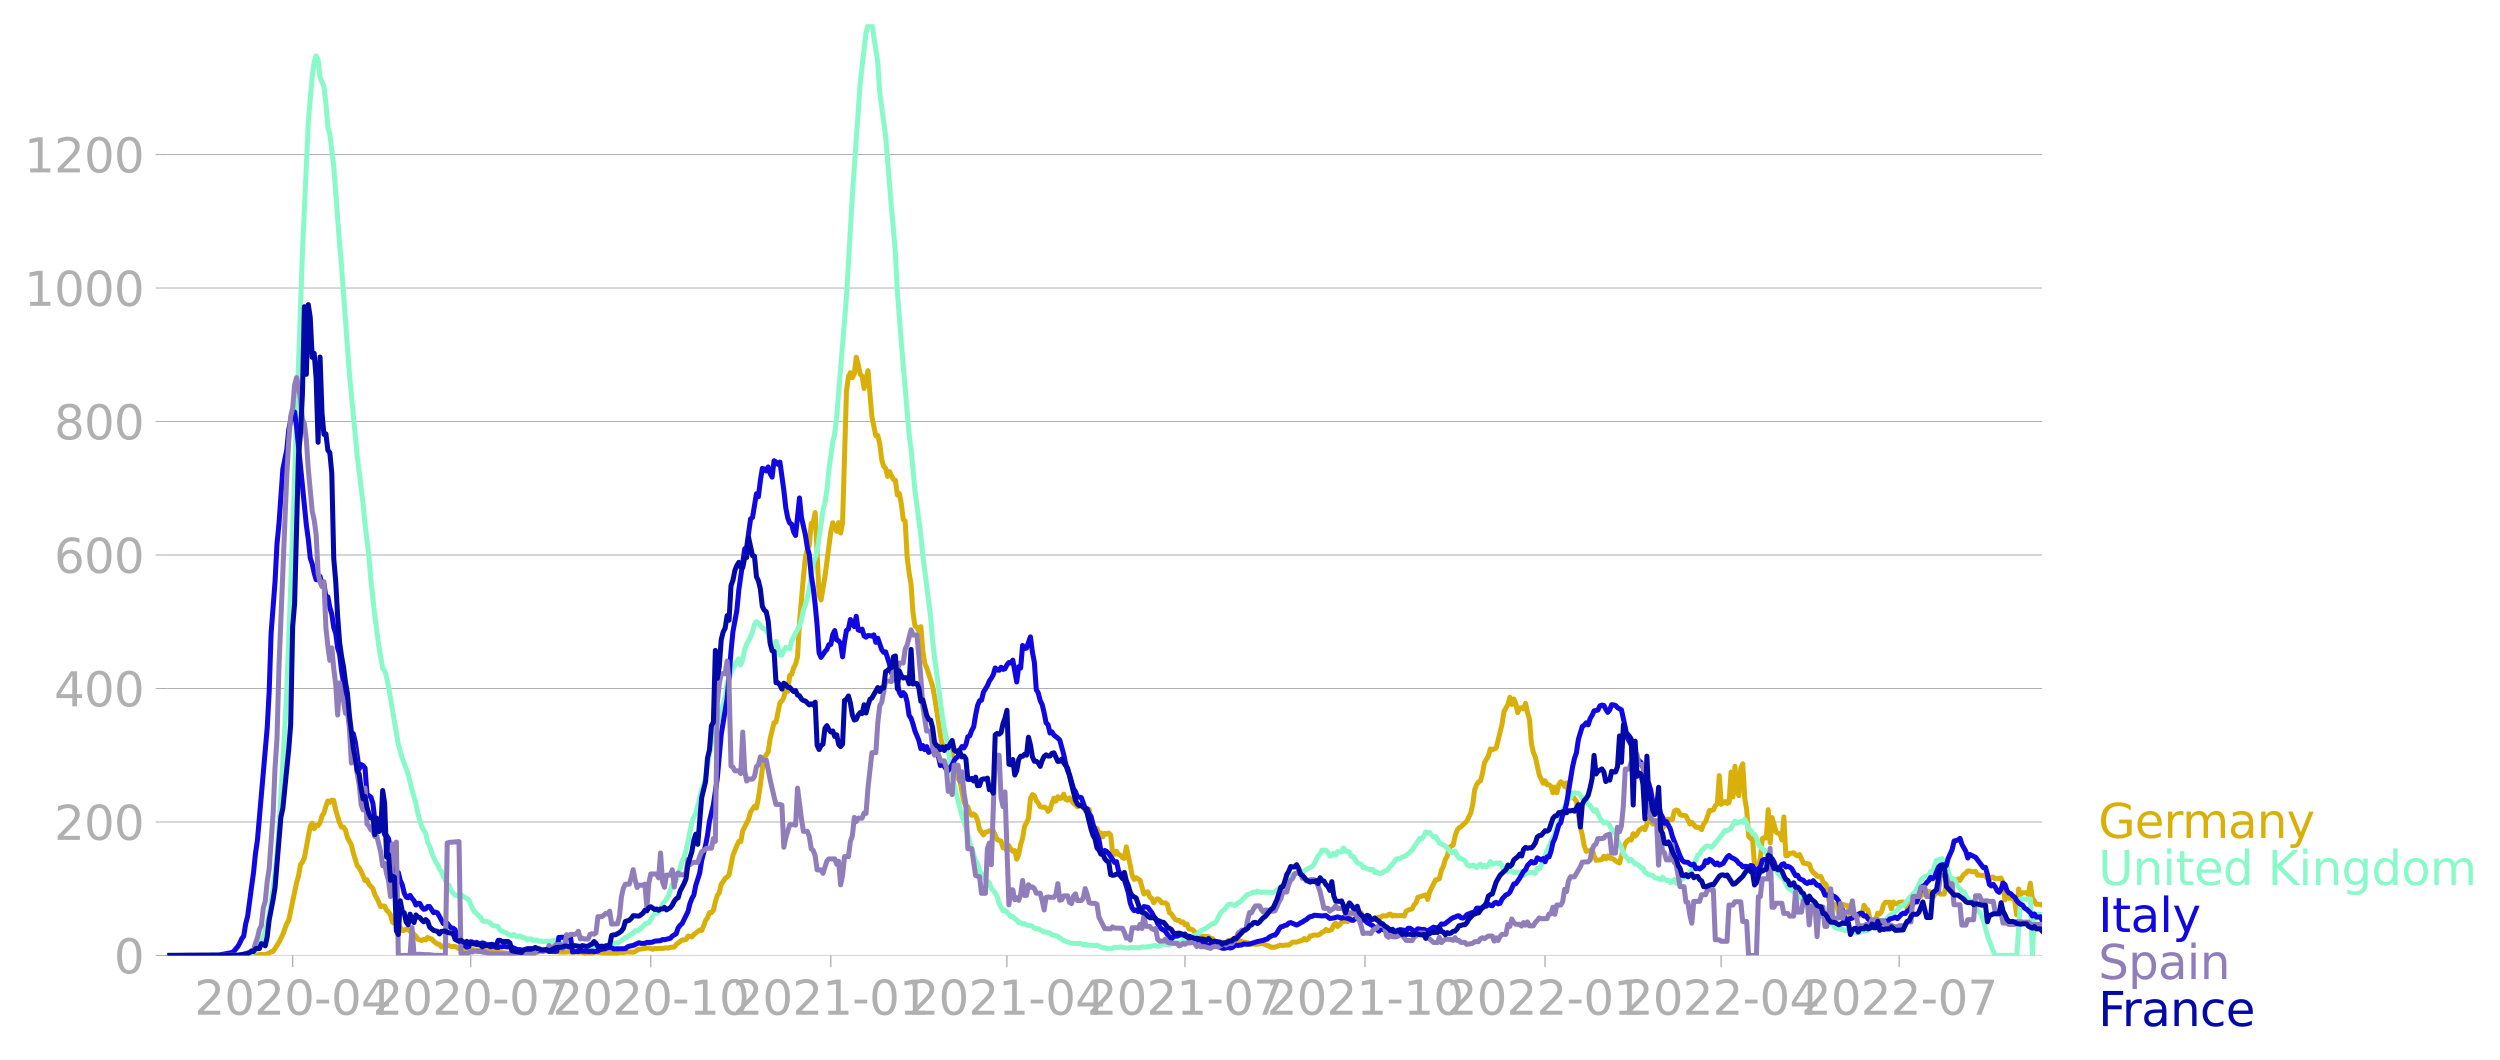 <svg xmlns:xlink="http://www.w3.org/1999/xlink" width="992.186" height="420.703" viewBox="0 0 744.14 315.527" xmlns="http://www.w3.org/2000/svg"><defs><style>*{stroke-linejoin:round;stroke-linecap:butt}</style></defs><g id="figure_1"><path d="M0 315.527h744.14V0H0v315.527z" style="fill:none" id="patch_1"/><g id="axes_1"><path d="M49.83 284.4h558V7.2h-558v277.2z" style="fill:none" id="patch_2"/><g id="matplotlib.axis_1"><g id="xtick_1"><g id="line2d_1"><defs><path id="m0f6d46872d" d="M0 0v3.5" style="stroke:#b0b0b0;stroke-width:.4"/></defs><use xlink:href="#m0f6d46872d" x="87.108" y="284.4" style="fill:#b0b0b0;stroke:#b0b0b0;stroke-width:.4"/></g><g style="fill:#b0b0b0" transform="matrix(.14 0 0 -.14 57.86 302.038)" id="text_1"><defs><path id="DejaVuSans-32" d="M1228 531h2203V0H469v531q359 372 979 998 621 627 780 809 303 340 423 576 121 236 121 464 0 372-261 606-261 235-680 235-297 0-627-103-329-103-704-313v638q381 153 712 231 332 78 607 78 725 0 1156-363 431-362 431-968 0-288-108-546-107-257-392-607-78-91-497-524-418-433-1181-1211z" transform="scale(.016)"/><path id="DejaVuSans-30" d="M2034 4250q-487 0-733-480-245-479-245-1442 0-959 245-1439 246-480 733-480 491 0 736 480 246 480 246 1439 0 963-246 1442-245 480-736 480zm0 500q785 0 1199-621 414-620 414-1801 0-1178-414-1799Q2819-91 2034-91q-784 0-1198 620-414 621-414 1799 0 1181 414 1801 414 621 1198 621z" transform="scale(.016)"/><path id="DejaVuSans-2d" d="M313 2009h1684v-512H313v512z" transform="scale(.016)"/><path id="DejaVuSans-34" d="M2419 4116 825 1625h1594v2491zm-166 550h794V1625h666v-525h-666V0h-628v1100H313v609l1940 2957z" transform="scale(.016)"/></defs><use xlink:href="#DejaVuSans-32"/><use xlink:href="#DejaVuSans-30" x="63.623"/><use xlink:href="#DejaVuSans-32" x="127.246"/><use xlink:href="#DejaVuSans-30" x="190.869"/><use xlink:href="#DejaVuSans-2d" x="254.492"/><use xlink:href="#DejaVuSans-30" x="290.576"/><use xlink:href="#DejaVuSans-34" x="354.199"/></g></g><g id="xtick_2"><use xlink:href="#m0f6d46872d" x="140.112" y="284.4" style="fill:#b0b0b0;stroke:#b0b0b0;stroke-width:.4" id="line2d_2"/><g style="fill:#b0b0b0" transform="matrix(.14 0 0 -.14 110.864 302.038)" id="text_2"><defs><path id="DejaVuSans-37" d="M525 4666h3000v-269L1831 0h-659l1594 4134H525v532z" transform="scale(.016)"/></defs><use xlink:href="#DejaVuSans-32"/><use xlink:href="#DejaVuSans-30" x="63.623"/><use xlink:href="#DejaVuSans-32" x="127.246"/><use xlink:href="#DejaVuSans-30" x="190.869"/><use xlink:href="#DejaVuSans-2d" x="254.492"/><use xlink:href="#DejaVuSans-30" x="290.576"/><use xlink:href="#DejaVuSans-37" x="354.199"/></g></g><g id="xtick_3"><use xlink:href="#m0f6d46872d" x="193.698" y="284.4" style="fill:#b0b0b0;stroke:#b0b0b0;stroke-width:.4" id="line2d_3"/><g style="fill:#b0b0b0" transform="matrix(.14 0 0 -.14 164.45 302.038)" id="text_3"><defs><path id="DejaVuSans-31" d="M794 531h1031v3560L703 3866v575l1116 225h631V531h1031V0H794v531z" transform="scale(.016)"/></defs><use xlink:href="#DejaVuSans-32"/><use xlink:href="#DejaVuSans-30" x="63.623"/><use xlink:href="#DejaVuSans-32" x="127.246"/><use xlink:href="#DejaVuSans-30" x="190.869"/><use xlink:href="#DejaVuSans-2d" x="254.492"/><use xlink:href="#DejaVuSans-31" x="290.576"/><use xlink:href="#DejaVuSans-30" x="354.199"/></g></g><g id="xtick_4"><use xlink:href="#m0f6d46872d" x="247.285" y="284.4" style="fill:#b0b0b0;stroke:#b0b0b0;stroke-width:.4" id="line2d_4"/><g style="fill:#b0b0b0" transform="matrix(.14 0 0 -.14 218.037 302.038)" id="text_4"><use xlink:href="#DejaVuSans-32"/><use xlink:href="#DejaVuSans-30" x="63.623"/><use xlink:href="#DejaVuSans-32" x="127.246"/><use xlink:href="#DejaVuSans-31" x="190.869"/><use xlink:href="#DejaVuSans-2d" x="254.492"/><use xlink:href="#DejaVuSans-30" x="290.576"/><use xlink:href="#DejaVuSans-31" x="354.199"/></g></g><g id="xtick_5"><use xlink:href="#m0f6d46872d" x="299.707" y="284.4" style="fill:#b0b0b0;stroke:#b0b0b0;stroke-width:.4" id="line2d_5"/><g style="fill:#b0b0b0" transform="matrix(.14 0 0 -.14 270.459 302.038)" id="text_5"><use xlink:href="#DejaVuSans-32"/><use xlink:href="#DejaVuSans-30" x="63.623"/><use xlink:href="#DejaVuSans-32" x="127.246"/><use xlink:href="#DejaVuSans-31" x="190.869"/><use xlink:href="#DejaVuSans-2d" x="254.492"/><use xlink:href="#DejaVuSans-30" x="290.576"/><use xlink:href="#DejaVuSans-34" x="354.199"/></g></g><g id="xtick_6"><use xlink:href="#m0f6d46872d" x="352.711" y="284.4" style="fill:#b0b0b0;stroke:#b0b0b0;stroke-width:.4" id="line2d_6"/><g style="fill:#b0b0b0" transform="matrix(.14 0 0 -.14 323.463 302.038)" id="text_6"><use xlink:href="#DejaVuSans-32"/><use xlink:href="#DejaVuSans-30" x="63.623"/><use xlink:href="#DejaVuSans-32" x="127.246"/><use xlink:href="#DejaVuSans-31" x="190.869"/><use xlink:href="#DejaVuSans-2d" x="254.492"/><use xlink:href="#DejaVuSans-30" x="290.576"/><use xlink:href="#DejaVuSans-37" x="354.199"/></g></g><g id="xtick_7"><use xlink:href="#m0f6d46872d" x="406.298" y="284.4" style="fill:#b0b0b0;stroke:#b0b0b0;stroke-width:.4" id="line2d_7"/><g style="fill:#b0b0b0" transform="matrix(.14 0 0 -.14 377.05 302.038)" id="text_7"><use xlink:href="#DejaVuSans-32"/><use xlink:href="#DejaVuSans-30" x="63.623"/><use xlink:href="#DejaVuSans-32" x="127.246"/><use xlink:href="#DejaVuSans-31" x="190.869"/><use xlink:href="#DejaVuSans-2d" x="254.492"/><use xlink:href="#DejaVuSans-31" x="290.576"/><use xlink:href="#DejaVuSans-30" x="354.199"/></g></g><g id="xtick_8"><use xlink:href="#m0f6d46872d" x="459.884" y="284.4" style="fill:#b0b0b0;stroke:#b0b0b0;stroke-width:.4" id="line2d_8"/><g style="fill:#b0b0b0" transform="matrix(.14 0 0 -.14 430.636 302.038)" id="text_8"><use xlink:href="#DejaVuSans-32"/><use xlink:href="#DejaVuSans-30" x="63.623"/><use xlink:href="#DejaVuSans-32" x="127.246"/><use xlink:href="#DejaVuSans-32" x="190.869"/><use xlink:href="#DejaVuSans-2d" x="254.492"/><use xlink:href="#DejaVuSans-30" x="290.576"/><use xlink:href="#DejaVuSans-31" x="354.199"/></g></g><g id="xtick_9"><use xlink:href="#m0f6d46872d" x="512.306" y="284.4" style="fill:#b0b0b0;stroke:#b0b0b0;stroke-width:.4" id="line2d_9"/><g style="fill:#b0b0b0" transform="matrix(.14 0 0 -.14 483.058 302.038)" id="text_9"><use xlink:href="#DejaVuSans-32"/><use xlink:href="#DejaVuSans-30" x="63.623"/><use xlink:href="#DejaVuSans-32" x="127.246"/><use xlink:href="#DejaVuSans-32" x="190.869"/><use xlink:href="#DejaVuSans-2d" x="254.492"/><use xlink:href="#DejaVuSans-30" x="290.576"/><use xlink:href="#DejaVuSans-34" x="354.199"/></g></g><g id="xtick_10"><use xlink:href="#m0f6d46872d" x="565.31" y="284.4" style="fill:#b0b0b0;stroke:#b0b0b0;stroke-width:.4" id="line2d_10"/><g style="fill:#b0b0b0" transform="matrix(.14 0 0 -.14 536.062 302.038)" id="text_10"><use xlink:href="#DejaVuSans-32"/><use xlink:href="#DejaVuSans-30" x="63.623"/><use xlink:href="#DejaVuSans-32" x="127.246"/><use xlink:href="#DejaVuSans-32" x="190.869"/><use xlink:href="#DejaVuSans-2d" x="254.492"/><use xlink:href="#DejaVuSans-30" x="290.576"/><use xlink:href="#DejaVuSans-37" x="354.199"/></g></g></g><g id="matplotlib.axis_2"><g id="ytick_1"><path d="M49.83 284.4h558" clip-path="url(#pea33738db8)" style="fill:none;stroke:#b0b0b0;stroke-width:.3;stroke-linecap:square" id="line2d_11"/><g id="line2d_12"><defs><path id="m221b1b613c" d="M0 0h-3.5" style="stroke:#b0b0b0;stroke-width:.3"/></defs><use xlink:href="#m221b1b613c" x="49.83" y="284.4" style="fill:#b0b0b0;stroke:#b0b0b0;stroke-width:.3"/></g><use xlink:href="#DejaVuSans-30" style="fill:#b0b0b0" transform="matrix(.14 0 0 -.14 33.922 289.719)" id="text_11"/></g><g id="ytick_2"><path d="M49.83 244.666h558" clip-path="url(#pea33738db8)" style="fill:none;stroke:#b0b0b0;stroke-width:.3;stroke-linecap:square" id="line2d_13"/><use xlink:href="#m221b1b613c" x="49.83" y="244.666" style="fill:#b0b0b0;stroke:#b0b0b0;stroke-width:.3" id="line2d_14"/><g style="fill:#b0b0b0" transform="matrix(.14 0 0 -.14 16.108 249.985)" id="text_12"><use xlink:href="#DejaVuSans-32"/><use xlink:href="#DejaVuSans-30" x="63.623"/><use xlink:href="#DejaVuSans-30" x="127.246"/></g></g><g id="ytick_3"><path d="M49.83 204.932h558" clip-path="url(#pea33738db8)" style="fill:none;stroke:#b0b0b0;stroke-width:.3;stroke-linecap:square" id="line2d_15"/><use xlink:href="#m221b1b613c" x="49.83" y="204.932" style="fill:#b0b0b0;stroke:#b0b0b0;stroke-width:.3" id="line2d_16"/><g style="fill:#b0b0b0" transform="matrix(.14 0 0 -.14 16.108 210.251)" id="text_13"><use xlink:href="#DejaVuSans-34"/><use xlink:href="#DejaVuSans-30" x="63.623"/><use xlink:href="#DejaVuSans-30" x="127.246"/></g></g><g id="ytick_4"><path d="M49.83 165.199h558" clip-path="url(#pea33738db8)" style="fill:none;stroke:#b0b0b0;stroke-width:.3;stroke-linecap:square" id="line2d_17"/><use xlink:href="#m221b1b613c" x="49.83" y="165.199" style="fill:#b0b0b0;stroke:#b0b0b0;stroke-width:.3" id="line2d_18"/><g style="fill:#b0b0b0" transform="matrix(.14 0 0 -.14 16.108 170.518)" id="text_14"><defs><path id="DejaVuSans-36" d="M2113 2584q-425 0-674-291-248-290-248-796 0-503 248-796 249-292 674-292t673 292q248 293 248 796 0 506-248 796-248 291-673 291zm1253 1979v-575q-238 112-480 171-242 60-480 60-625 0-955-422-329-422-376-1275 184 272 462 417 279 145 613 145 703 0 1111-427 408-426 408-1160 0-719-425-1154Q2819-91 2113-91q-810 0-1238 620-428 621-428 1799 0 1106 525 1764t1409 658q238 0 480-47t505-140z" transform="scale(.016)"/></defs><use xlink:href="#DejaVuSans-36"/><use xlink:href="#DejaVuSans-30" x="63.623"/><use xlink:href="#DejaVuSans-30" x="127.246"/></g></g><g id="ytick_5"><path d="M49.83 125.465h558" clip-path="url(#pea33738db8)" style="fill:none;stroke:#b0b0b0;stroke-width:.3;stroke-linecap:square" id="line2d_19"/><use xlink:href="#m221b1b613c" x="49.83" y="125.465" style="fill:#b0b0b0;stroke:#b0b0b0;stroke-width:.3" id="line2d_20"/><g style="fill:#b0b0b0" transform="matrix(.14 0 0 -.14 16.108 130.784)" id="text_15"><defs><path id="DejaVuSans-38" d="M2034 2216q-450 0-708-241-257-241-257-662 0-422 257-663 258-241 708-241t709 242q260 243 260 662 0 421-258 662-257 241-711 241zm-631 268q-406 100-633 378-226 279-226 679 0 559 398 884 399 325 1092 325 697 0 1094-325t397-884q0-400-227-679-226-278-629-378 456-106 710-416 255-309 255-755 0-679-414-1042Q2806-91 2034-91q-771 0-1186 362-414 363-414 1042 0 446 256 755 257 310 713 416zm-231 997q0-362 226-565 227-203 636-203 407 0 636 203 230 203 230 565 0 363-230 566-229 203-636 203-409 0-636-203-226-203-226-566z" transform="scale(.016)"/></defs><use xlink:href="#DejaVuSans-38"/><use xlink:href="#DejaVuSans-30" x="63.623"/><use xlink:href="#DejaVuSans-30" x="127.246"/></g></g><g id="ytick_6"><path d="M49.83 85.731h558" clip-path="url(#pea33738db8)" style="fill:none;stroke:#b0b0b0;stroke-width:.3;stroke-linecap:square" id="line2d_21"/><use xlink:href="#m221b1b613c" x="49.83" y="85.731" style="fill:#b0b0b0;stroke:#b0b0b0;stroke-width:.3" id="line2d_22"/><g style="fill:#b0b0b0" transform="matrix(.14 0 0 -.14 7.2 91.05)" id="text_16"><use xlink:href="#DejaVuSans-31"/><use xlink:href="#DejaVuSans-30" x="63.623"/><use xlink:href="#DejaVuSans-30" x="127.246"/><use xlink:href="#DejaVuSans-30" x="190.869"/></g></g><g id="ytick_7"><path d="M49.83 45.997h558" clip-path="url(#pea33738db8)" style="fill:none;stroke:#b0b0b0;stroke-width:.3;stroke-linecap:square" id="line2d_23"/><use xlink:href="#m221b1b613c" x="49.83" y="45.997" style="fill:#b0b0b0;stroke:#b0b0b0;stroke-width:.3" id="line2d_24"/><g style="fill:#b0b0b0" transform="matrix(.14 0 0 -.14 7.2 51.316)" id="text_17"><use xlink:href="#DejaVuSans-31"/><use xlink:href="#DejaVuSans-32" x="63.623"/><use xlink:href="#DejaVuSans-30" x="127.246"/><use xlink:href="#DejaVuSans-30" x="190.869"/></g></g></g><path d="m49.83 284.4 25.046-.085 2.912-.199 1.165.029.583-.17 1.165-.682.582-.113 1.747-2.668 1.165-2.413 1.165-3.178.583-.994 2.33-11.21.582-1.959.583-3.405.582-.738.582-1.277 1.748-9.423.582-.851.583 1.56.582-.964.583.085.582-.88.583-1.958.582-.937.583-2.015.582-1.561.582.454.583-.681.582.113.583 2.839 1.165 3.831.582 1.249h.583l.582.88.583 2.242 1.165 2.157.582 2.412 1.165 3.775.582.681.583 1.05 1.165 2.725.582-.256.583 1.363 1.165 1.248.582 1.817.583.965 1.165 2.61.582-.198.582.028.583 1.25.582.51.583.908.582 2.1.583.426.582.057.583.312.582.767.583 1.021.582-.142.583-.34.582.085.582.568.583-.029.582.965.583.511.582.908 1.165.37.583-.313.582.142.583-.738.582.312.583.114.582.68 1.165.88.582.057.583.795.582-.34h.583l.582-.228 1.165.398h1.165l1.165.68.583-.141.582.142 1.165-.142.582-.057 1.748.653h1.747l.583.114 3.494.085.583.113 1.165.398 2.912.227 1.747-.2.583-.17 4.077.143.583.198 1.747-.482 1.165-.057 1.165-.369 1.747.454.583.085.582-.17.583.17 1.747.029.583-.029.582-.17.582.199 2.913-.057 1.747.426.583-.114 1.165.028.582-.227.582-.085 4.66.454 1.165-.113.583-.029.582-.227 1.165.086.582-.17h1.748l.582.056.583-.199.582-.454.583-.227 2.912-.397 1.165.397.582-.284.583.086 1.165-.086.582.029 1.165-.199.583.114.582-.256 1.165-.057.583-.766 1.747-1.362.582.028.583-.17.582-.965 1.165.199.583-.71 1.747-1.334.583.142.582-1.305.582-1.675.583-.795.582-1.532h.583l.582-.71.583-2.526.582-1.873.583-.823.582-2.526.583-.766.582-.965.583-.397.582-.653 1.165-5.875 1.165-2.838.582-1.249.583.028.582-3.207 1.165-2.27.583-1.192.582-2.157 1.165-1.675.583.511.582-2.98.582-3.916.583-4.712.582-3.547.583-.568.582-.993.583-3.945 1.165-4.74.582-.17 1.165-5.705.583-.624.582-.994.582-2.923.583 1.107.582-4.711.583-.37.582-1.873.583-1.163.582-2.186.583-10.274 1.165-13.424.582-5.846.583-2.498.582-1.079.582-6.556.583-.283.582-2.952 1.165 24.493.583 1.504 1.165-6.896 1.747-13.34.583-2.724 1.165 2.554.582-2.611.582 3.122.583-3.009 1.165-39.222.582-4.343.583-1.163.582 1.504.583-1.164.582-4.938.583 2.128.582 2.924.583.567.582 3.662 1.165-5.28 1.165 13.766 1.165 5.59.582-.085.583 2.441.582 4.712.583 2.043.582.568.583 2.412.582-1.419 1.165 2.384.582.199.583 4.399.582-.454.583 2.98.582 4.768.583.482.582 10.785.583 4.598.582 3.406.583 8.486.582 3.916.583.37.582 1.191.582-1.334.583 7.18.582 3.747.583 1.362 1.747 5.336.583 3.207 1.747 11.381.583 3.434.582-.34.582.056.583 1.618.582.114.583.738.582 3.69 1.165 3.689.583.738 1.165 6.272.582 1.078.583.341.582 1.731.582.738.583-.369.582.483.583 1.447.582 2.668 1.165 1.646.583-.823.582-.085.583-.34h1.165l1.165 2.639 1.164.454.583 1.987.582-.029.583.766.582-1.39.583 1.05.582.624.583-.198.582 2.554.583-1.39.582-2.98.583-1.817.582-3.576.582-1.022.583-1.39.582-5.79.583-1.25.582.37.583 1.39.582.767.583 1.05.582.198.583-.085.582.313.583.964.582-.51.582-1.902.583-1.504.582.908.583-1.334.582.54.583-.143.582-1.163.583 1.532.582.284.583-.68 1.165 1.588.582.398.583.624.582-.17.582-.483 1.165 1.76.583.483.582-.795.583 2.668 1.165 3.32.582-.283.583 1.76.582-.455.583 1.164.582-1.022.582.199.583-.313.582.596.583 5.336.582.397.583-.908.582.965.583.199.582.738.583.198.582-3.405 1.165 5.506.582 3.008.583 1.164.582-.511 1.165.766 1.165 4.087.583-.454.582-.199.583 1.59.582.34.583 1.334.582-.851.583-.312.582.312.582.851 1.165.057.583.454.582 2.44.583.341 1.165 1.703.582.227.583.057.582.568.583-.142.582.851.582-.198.583 1.475.582.029.583.198.582.738.583.227.582.909.583.567.582-.539 1.748.142.582.568.582-.029.583.88.582.369 1.165.113.583-.227.582.256.583-.284.582-.454.583-.17 1.165-.086 1.165-.17.582.596 2.33.454.582.54 1.165-.256.583.17 1.747-.198h.583l1.164.567.583.142.582.37 1.165-.03 1.165-.482.583-.142.582.17.583-.17h1.165l1.164-.88h1.165l1.165-.397.583-.17.582-.51.583.453.582-.34.583-.88.582-.057.583-.255 1.165.085.582-.34.582-.483.583-.284.582-.596.583.369.582-.114.583-.255.582-1.362.583-.511.582.993.583-.51.582-.852.583-.029.582-.369.582.341 1.165-2.611.583.028.582.284.583.085.582-.567.583.113.582 1.362 1.165-.34.583.54.582.084.582.312.583-.255.582-.028.583-.37.582.03.583-.427 1.165.057.582-.454.583-.113.582.596.583-.284.582.198 1.165-.085h.582l.583.142.582-1.447.583-.312 1.165-.37.582-1.135.583-.624.582-1.675 1.748-.539.582-.17.582 1.334.583-2.27 1.747-3.52.583-.114.582-.283.583-2.498.582-1.192.583-1.987.582-1.05.583-2.44.582-.511.582-.284.583-2.725.582-1.646.583-.823.582-.284 1.748-1.674 1.165-2.413.582-2.469.583-4.427.582-1.561.583-.823.582-.313.582-2.242.583-3.15 1.165-1.987.582-2.128.583.284 1.165-.54 1.747-7.152.583-3.746 1.164-2.072.583-2.1.582 2.1.583-1.618.582 1.334.583 2.725.582-1.362.583-.086.582.313.583-1.618.582 2.753.583 1.901.582 7.294.582 2.611.583 1.42 1.165 5.278 1.165 2.526.582-.766.583 1.192.582.029.583.454.582 1.93.583-1.703.582 1.674.583-2.384.582-.88.582.454.583.965.582-1.078.583 3.604.582-.624 1.165 1.788.583.624 1.165 7.777.582 2.327.583 3.292.582 1.59.582-.199.583.057.582-.596.583 2.072.582 1.305 1.165-.085.583-.142.582-.937.583.738.582-.851.583.681h.582l.583.284.582.51 1.165.654 1.165-4.258.582-1.589.583-.738.582-.482.583.198.582-1.873.583.71.582-.653.583-1.079 1.164-.766.583.568 1.165-3.264.582.51.583 1.08.582-1.136.583.454.582-.057.583 2.015.582-.056.583-.682.582-1.844.582-.142.583.17h.582l.583-2.526.582-.369.583.227.582 1.192.583.17.582.029.583.142 1.165 2.44.582-.539 1.165 1.448.582.028.583.17.582.54.583-1.703.582-.625 1.165-3.377h.583l.582-.199.583-1.22.582-.54.583-8.4.582 8.543 1.165-.852.582.568.583-.256.582-9.082.583 7.436.582-9.138.583 7.265.582 1.476.583-8.202.582-1.277.583 10.16.582 3.463.582 7.946.583.653.582.057.583 8.003.582.37.583-.398.582-2.185.583-5.818.582-.313.583.142.582-8.429.583 9.877.582-7.521 1.165 4.257.582.397.583.17.582 1.817.583-6.84.582 11.523h.583l.582-.71h.583l.582-.142.583.625.582.284.583-.398 1.164 2.555 1.748.312.582 1.617.583.909.582.369.583.68.582.171.583-.028.582 1.589.583.454.582.823.582 4.229.583 1.334.582-.199.583-.028.582.653.583 1.901.582.142.583-2.526H549l.583.227.582.057.583 3.803.582-1.533.583 1.164.582-.426.582-.113 1.165-.029.583-2.98.582.937.583.483.582 2.469.583.539 1.165.028.582-2.128.583.227.582-.71.582-2.015.583-.738h1.165l.582 1.959.583-2.016.582.426.583.17.582-.539 1.165-.085.583.312.582 1.505.582-.71.583-1.334 1.747-.17.583-1.788.582.51.583-1.05.582.455.583-.852h.582l.583.227.582 1.788 1.165-1.816.582.057.583.51h1.165l.582-2.412.583-1.277.582.568.583-1.136 1.165-.028.582-.199.583.454 1.164-1.816.583-.34.582-.682h.583l.582.199.583.028.582-.085.583 1.107.582-.057.583.114h1.165l.582.851.582.596.583-.88.582-.056.583.454h1.165l.582-.17.583 1.277.582 5.222.583-1.05.582.567h1.165l.583.767.582 4.172.582-7.692.583 1.646.582-.539h1.165l.583.568.582-3.406.583 4.37.582.824.583 1.078h1.165l.582.256h0" clip-path="url(#pea33738db8)" style="fill:none;stroke:#d8b009;stroke-width:1.5;stroke-linecap:square" id="line2d_25"/><path d="m49.83 284.4 20.969-.057 3.494-.369.583-.17 1.165-.71.582-.596.583-.823 1.165-2.894 1.165-3.775.582-2.895.583-3.491 1.164-8.713.583-5.818.582-7.464 1.748-29.858.582-11.466 1.165-30.453 3.495-99.561 1.747-38.94 1.165-13.537.583-4.4.582-1.759.583 1.135.582 5.222 1.165 2.81.583 4.91.582 7.209.582 1.987 1.165 9.564 1.748 23.273.582 6.527L104 111.36l2.33 24.437 1.747 14.19.583 6.159 1.165 9.593.582 7.067 1.165 10.586 1.165 8.855 1.165 6.726.582.625.583 1.986.582 2.867 2.913 17.142 1.165 4.059 1.747 4.74 1.165 4.71 1.165 4.144.582 2.952 1.165 3.917 1.165 1.986.583 2.725.582 1.05.583 1.788 1.164 2.81.583.766.582 1.533.583.482.582 1.731.583.88.582 1.334.583.398.582 1.56 1.165 1.334.583.114.582-.51.583.255 2.33 1.504 1.164 2.668.583.88 1.165 1.135.582.425.583 1.107.582.199h.583l.582.113.582.398.583.567.582.256.583.028.582.17.583 1.136 1.165.482.582.227 1.165.71.583.198.582-.425.582.425.583.228.582-.228.583.37 1.165.312.582.539.583-.34.582.084.583.426 1.165-.17.582.426.583-.114.582.199 1.747-.17.583.198.582-.312.583-.057.582.17.583-.028 1.747.369 1.165.482 1.165.54.582-.057.583.312 1.165-.284.582.114.583-.057 1.165.284.582-.256.583.313 1.164.113 1.748-.312 1.165-.284.582.029 2.33-.767.583.085.582-.283 1.747-1.391.583-.057.582-.567 1.165-.625.583-.766.582.113.583-.283.582-.625.583-.454.582-.71.583-.283.582-.085 1.165-2.015.582-.653.583-.199.582-.369.583-.993.582-1.39 1.165-1.363.583-1.05 1.165-3.32.582-.994.583-.37 1.164-3.433.583-2.242.582-1.107.583-2.072.582-2.583 1.165-5.648.583-1.788.582-.936 1.748-7.152.582-1.391.582-2.214 1.165-7.038.583-2.952.582-1.59.583-2.61 1.165-3.605 1.165-4.03.582-2.1.583-4.428.582-.936.582-1.987.583-1.192.582-.937.583-1.192.582-.68.583 1.759.582-1.618.583-2.952.582-1.589 1.165-2.1.583-1.59.582-2.185.583-.823.582.426 1.165 1.419 1.165.681.582 1.249 1.165 4.427 1.165-2.327 1.165 4.087.583-.028.582-1.334.582-.965 1.165.454.583-2.3 1.165-2.412 1.165-2.015.582-2.015.583-2.696.582-1.731.583-2.1.582-2.697.582-3.462.583-4.172.582-1.42.583-1.986 1.747-12.204.583-2.384.582-3.661.583-5.903 1.165-8.373.582-2.554.583-4.91 2.912-35.789 1.747-30.056 2.33-33.518 1.165-10.132.582-4.91.583-2.129.582-.283.583-.114 1.747 11.41.583 8.94 1.747 12.941 1.747 21.627.583 6.045.582 7.322.583 11.268 1.165 15.07 2.33 27.587.582 4.229 1.165 12.43 1.747 13.311.583 5.847 2.33 18.476.582 6.755.583 5.279 1.165 8.713 1.165 8.798.582 3.746.582 2.384 1.748 11.552 1.165 5.08 1.747 6.868 1.165 3.292 1.165 4.57 1.747 5.392.583.994.582 2.071 1.165 1.959.583.284.582.823.583.567.582 1.618.583.596.582.766.583.994.582 2.157 1.165 2.157.582-.114.583.454 1.165 1.42.582-.058.583.682.582.312.583.823.582.028.583.34.582-.056 1.165.568.582-.057.583.284.582.51.583.17h.582l1.165.682.583.34.582-.028.583.256.582.056.582.54 1.165.198.583.284 1.747 1.22 2.33.824.583-.029 1.165.085.582-.113 1.165.454.582-.114.583.2 2.33.17.582-.114 1.748.823.582-.085.582.312 1.748-.142.582-.284.583-.028.582.113.583-.227 1.165.312 1.165.086.582-.227h.582l.583.141.582-.113.583.17 1.165-.312 1.165.028.582-.141.583.028 1.165-.34.582.028.583.198 1.164-.369.583-.283 1.165.113.582.199.583-.568.582-.113.583.085.582-.057 1.165-.34.583-.483.582.028 3.495-1.73.582-.427.583-.596.582-.397.583-.199 2.33-1.589.582-.057.582-.596 1.165-2.412.583-.681.582-.37 1.165-1.56.583-.142.582.113.583.256.582-.085.583-.653.582-.256 2.33-2.27.582-.114 1.165-.596.583.142.582-.454 1.165.454.583-.113 2.912.057.582-.17 1.165-.994.583-.255.582-.852.583-.369 1.165-1.958.582-.454.582.056 1.165-.624.583-.482.582-.284.583.34.582-.283.583-.455 1.747-.936.583-.71.582-1.334.583-1.05.582-.539.582-1.22 1.165.056.583.653.582 1.079.583-.199.582-.624.583.482.582-1.05.583.199.582-.029.583-1.192.582.965 1.165.17.582 1.334.583.057 1.165 1.845 1.165.482.582.937h.583l.582.397 1.165.313.582-.142.583.936.582-.17.583.454h.582l.583-.227.582-.54.583-.113.582-.51.583-.824.582-.51 1.165-1.59 1.165-.142.582-.482.583-.114.582-.284 1.748-1.617.582-.965.583-.71 1.165-1.873.582.199.583-.852.582-1.22.582.34.583-.141.582.766.583.567.582-.17 1.165 1.958 1.165.568.583.34 1.747 1.959 1.165-.483.582 1.306.583.851.582.086 1.165.596.583 1.106.582.455.583.056.582-.312.583.256.582.539.583-.653.582-.397.582.766.583-.426.582.511.583-.51.582-1.108.583.767.582-.085.583-.284.582.198.583-.227.582.767.583 1.532.582-.567.582.965.583-.568 1.165.823.582-.199.583.057.582.511.583-.681.582 1.163.583-.482.582-.653.583.34.582-.141 1.165.255.582-1.447.583.142 1.165-2.186 1.165-3.349 1.747-3.803.583-1.107.582-1.986.583-1.22 1.164-3.86.583-.88.582-1.817.583-.624.582-.397.583-1.107.582-.37.583.171.582.028.583.596.582.994.583-.256 1.164 2.015.583.256.582 1.022.583.737.582-.482 1.165 2.47.583.879.582.624.583-.227.582.284.583.71.582 1.163.583.284.582.965.582 1.845 1.165 2.27.583 1.93.582.454 1.165 1.59.583-.454 1.165 1.362.582.057.583.425.582.653.582.085.583 1.306 1.165.681.582.085.583.199.582.596 1.165.284.583.369.582-.795.583.624.582.34.582-.027.583.71.582-.569.583-.397.582 1.135 2.33-1.646.583-.482.582-.142.583-1.079.582-.652 1.747-4.343.583-.397.582-1.107.583-.369.582-.681.583-.227.582.113.583.313.582-.568.583-.795.582-.596 2.33-3.093.582.113 1.165-.738 1.165-2.1.583.568 1.165-.511.582.284.583-.908.582 1.106.582 1.959.583.142.582.936.583.37.582 1.078.583 1.73.582.91 1.165.992.583.852 1.165 2.1 1.747 2.895.582 1.078 1.748 1.76 1.165 2.47.582.397.583.17 1.165 1.59 1.165.567.582.51.582.824.583 1.022 1.165.624 1.747 2.072.583-.085 1.165.823.582.113 1.165 1.022.582.057.583.794.582.398.583.851.582.312.583.085.582.228.583-.114.582.454 1.165-.113.583.255.582.482.583-.368.582.567.582-.426.583.086.582-.37.583.114 1.165-.255.582-.738.583.028.582-.284.583-.056.582-.341 1.165-1.277.582-.256.583-.113 1.165-1.39 1.165-.682.582-.54.583-.34.582-.908.583-.426.582-.028.583-.681.582-.88 1.747-2.015.583-.426 1.165-2.355.582-1.278 1.165-1.106.583.028.582-.312.583-1.164.582-.028 1.165-3.293.582-.056.583-.284.582-.142.583.851.582.455.583 2.497.582 1.987 1.165.227 1.165 2.355.583.483.582.823.582.142.583 1.192.582.908.583.483.582.227.583.425.582.823.583 1.647.582.369.583 1.021.582 1.533 1.165 4.37.582 1.789.583 1.362.582 1.646.583 1.135 6.407.057 1.165-16.83 2.912.057.583 16.716.582-12.175h2.33" clip-path="url(#pea33738db8)" style="fill:none;stroke:#89f9c9;stroke-width:1.5;stroke-linecap:square" id="line2d_26"/><path d="m49.83 284.4 15.144-.085 4.077-.795.583-.397 1.165-1.42.582-1.02.583-1.278.582-.795.583-3.633.582-2.242 1.165-8.77.582-4.2.583-5.705.582-3.945 2.913-33.518.582-10.7.583-17.54 1.164-15.183.583-11.296.582-5.903 1.165-16.376 1.165-5.705.583-5.988.582-2.668 1.165-2.611.583 4.342 2.912 29.318.582 4.257.583 5.563.582 1.76.583 2.667.582 1.987.583.057.582-1.022.583 2.412.582-.141.583 3.888.582-.057.582 3.179.583 1.93.582 4.001.583 1.732.582 4.399.583 1.901.582 4.91.583 3.434.582 4.314.583 3.236 1.165 9.366.582-1.675.582 2.44 1.165 8.061.583-1.305.582.312.583.738.582 7.947.583.255.582.454.583 1.816.582 4.939.583.34.582.029.583 1.163.582.568.582 2.27.583.284.582.965 1.165 6.187.583.965.582 2.697.583.198.582 2.384.583 1.25.582 2.44.583 1.22.582.227.582-.71.583.909.582.653.583 1.305.582-.51.583.056.582 1.107.583.624.582-.141.583-.682h.582l1.165 1.817.582-.17.583.255 1.747 3.179.583-.37.582.256.583.823.582.568.583.085.582.454.583 2.1.582.908.583.483.582 1.164.582.056.583.483.582-.142.583-1.476.582.114.583.425.582-.369.583.426.582-.057.583-.198.582.17.583.51.582.086.582.397 1.165-.198.583.369.582.056.583-.227.582.029.583-.199.582.17 1.165.057.583.114 1.164.454.583.255.582-.057 1.165.34.583.086.582.199.583-.114 1.165-.085.582-.199.583.17 1.165-.198.582.17.582-.227 1.165.398 2.33-.029.583-4.115 1.165-.057 1.747.114.582-.17.583 4.399 1.165-.086.582.029.583-.17 2.912.113.583-.114.582.2 1.165-.2.582-.425 1.748-.312.582-.228 1.165.029.583.284 3.494-.057.583-.51.582-.228 1.165-.227 1.748-.795.582.199 1.165-.028.583-.284h1.164l.583-.085.582-.284 1.748-.142.582-.34.583.056 1.747-.426.583-.652 1.165-.71.582-1.731.582-.766.583-.511 1.747-3.548.583-2.384.582-1.504.583-1.022.582-2.952 1.165-3.604.583-3.746 1.164-4.513.583-3.065.582-4.144 1.165-4.881 1.165-7.919 1.165-12.998 1.748-10.615.582-6.443.582-7.69.583-5.904 1.165-6.33.582-6.101 1.748-12.176.582-.482 1.165-8.43.583-.454 1.165-7.038.582.88.582-4.797.583-3.633.582.17.583.597.582-1.192.583 1.93.582 1.078.583-4.853.582.369.583.681.582-.653 1.165 8.373.582 5.25.583 3.009.582 1.504.583.369.582 2.27.583 1.05 1.165-11.153.582 5.79 1.165 5.193.583 3.746.582 2.157.582 6.188.583 3.604.582 5.052.583 6.102.582 8.287.583 1.334 1.165-1.731.582-.625.583-1.419.582-.085.583-2.923.582-1.192.583 2.753.582.284.582.766.583 4.002.582-4.484.583-3.378.582-.397.583-2.838.582.936.583 1.164.582-3.065.583 4.058.582.227.583-.454.582 2.015.582.37.583-.483.582.028.583.142.582-.369.583 2.214.582-1.22 1.165 3.377.583.823.582-.142 1.165 3.661.582 2.583.583 1.192.582-.256.583 2.016.582 2.838.583 1.021.582-.936.583.624.582 2.186.583 3.973.582.851.583 1.732.582 2.1 1.165 2.781.582 2.441.583-.937.582 1.25.583-.909.582 1.703.583-.312 1.165-1.022.582 1.447.583 1.107.582 2.696.583-.823.582 1.136.582.794.583.37 1.165-1.704.582-1.248.583-.767.582-.425.583-2.044.582-.936.583.425.582-.965.583-2.355.582-.284.582-1.618.583-1.022.582-3.576.583-2.81.582-1.418.583-.17.582-2.385 1.165-1.93.583-1.39.582-.823.583-1.05.582-2.016.583.596.582.086.582-.88.583.624.582-.199.583-1.163.582-.681.583.113.582-.823 1.165 6.5.583-4.542.582.398.583-6.727.582.909.582-.142 1.165-3.32.583 4.483.582 3.037.583 8.202.582.965.583 2.27.582 1.193.583 2.44.582 2.98.583.568.582 2.47.582-.341.583.965 1.165.908.582.568 1.165 4.285.583 2.725.582 2.072.583 1.277 1.165 4.115.582.852.583 1.589 1.164.199 1.165 3.178.583.142.582 1.618.583.71.582 2.497.583 1.306 1.165 3.065.582 3.207.583 1.05.582-1.022.582.312.583.596 1.747 2.64.583-.199.582 2.611.583 1.192 1.165 1.59 1.165 3.746.582 3.179.582 1.504.583.738.582-.199.583.483.582-.256.583-.426.582-.823 1.165.256 1.165 1.532.583 1.107.582.71.583 1.447.582.965.582.681.583.256.582.426.583.908 1.165 1.39.582-.596.583-.34.582.085 1.165-.51.583.17.582-.313.582.795.583.51.582.058.583-.086.582.511 1.165.511.583.085.582.284.583.142.582.51.583.114.582-.255.582.113.583.398.582-.029 1.165.284.583.284.582.057 1.165-.34.583.226.582-.113 1.165-.823.583.17 1.164-.142.583-.312 1.165.113 1.165-.255 1.747-.568 1.165-.227.583-.113.582-.284.582-.085.583-.596 1.165-.568.582-.057.583-.652.582-1.079.583-.71.582-.113.583-.312.582-.114.583-.567.582-.17 1.747.737.583-.255.582-.397.583-.256.582-.426.583-.283.582-.54.583-.369.582-.056.583-.34 1.747.141.582.085 1.165-.142 1.165.88 1.165-.142 1.165-.34 1.165.397.583-.227 1.747.426.582.397.583.028.582-.51 1.165.028.583.113.582.34h.583l.582.71 1.747.965.583.682.582.283.583.625.582-.596 1.165.255 1.748.114.582-.34.583.907.582.085.583-.283.582-.596 1.747.312.583-.71h.582l.583.398.582.624 1.165-.88 1.165.227.583-.056 1.164.482 1.748-1.135.582.17h.583l.582-.34.583-.767.582.085.583-.227 1.747-1.39.582-.341.583-.17.582-.34.583-.058.582.568.583.114.582-.284.583-.738 1.747-.681.583-.085.582-1.164.583-.028.582.141.582-.17.583-.51.582-.03.583-.652.582.426.583.113.582-.766.583-.284.582.483.583-.199.582-1.249 1.165-1.248.582-.17.583-.597 1.165-2.469.582-.057 1.165-1.646 1.165-2.043.583-.483.582-1.277 1.165-1.192.582.454.583-.142.582-1.39 1.165.624.583-.397.582.936.583-1.476.582.057.583-1.618.582-2.696.583-1.192 1.165-4.002.582-.68.582-2.47.583-.993.582-2.328 1.165-7.237.583-3.519.582-2.583.583-1.703.582-3.973 1.165-3.86.583-.369.582-.71.582.597.583-1.845.582-.965.583-1.334 1.165-.255.582-1.25.583-.226.582.085.583 1.164.582.908.583-.71.582-1.56.583.056.582.17.582.653 1.165.653 1.165 5.335.583 3.009 1.747 3.122.583 3.008.582.142 1.165 1.05.582 1.42 1.165 4.143.583.738.582 2.015.583 3.434.582 1.192 1.165-.255.583 2.526.582 1.078.583 1.817.582-.483 1.165 2.157.582 2.185 1.748 4.428.582 1.532.583 1.136.582.539 1.165.142.583.54.582.226.583-.255.582 1.362.582-.199.583.284 1.165-.936.582-1.533.583.54.582-.937.583.312 1.165 1.249.582-.483.583.653 1.164-.54 1.165-1.872.583-.483.582.568 1.165.567.583.483.582.794.583.284.582.71.583-.142h.582l.582.312.583-.596.582.142 1.165 2.214.583-1.42.582-.482.583-1.958.582-.284.583.17.582-.397.583-.54.582.54.583.993.582 1.959.582.369 1.165-1.618.583-.199.582.965.583-.199.582.228.583.482 1.165 2.072.582-.142.583 1.05 1.164.51.583.625.582.284.583-.51.582.283.583-.596 1.165 1.362h.582l1.165 1.42.583 1.504.582-.029.582.398.583-.823.582.71.583.198.582.51.583.824.582 2.213.583.426.582 2.214.583.54h.582l1.165-.341.583-.596.582-.142 1.165-.71.582.028.583.824.582-.086.583.909.582.567 1.748.965.582-.51.583.312.582-.057 1.165-.596.582.142.583-.738 1.165-.312.582-.284.583.454 1.165-1.249.582-.369.583.114.582-.71.582-.34 1.748-2.782.582.37 1.165-3.719.583-.965.582-.312.583-.823.582-.51.583-.994.582.425.583-.539 1.164-2.923.583-.596.582-.142.583.057.582.227.583-2.186 1.165-2.61.582-2.527 1.165-.312.583-.482.582 1.788 1.165 2.1.582 1.958.583-1.05 1.747.852 2.33 3.093.583-.113.582 2.015.582 3.037.583.482.582-.482.583.794.582 1.164.583.426.582-.937.583-1.816.582.454.583 1.788.582.71.583.226.582.625.583.425.582 1.022.582.625.583.454.582.227.583.908.582.312 1.165 1.079.583.936.582-.596.583.908.582.029.583-.114.582 1.022h0" clip-path="url(#pea33738db8)" style="fill:none;stroke:#1007e1;stroke-width:1.5;stroke-linecap:square" id="line2d_27"/><path d="m49.83 284.4 21.551-.085 1.165-.199 1.747-.681.583-.51h.582l.583-2.158.582-1.618.583-2.469.582-1.192.583-5.222.582-2.015.583-5.846.582-3.832 1.165-16.262.582-13.794.583-8.684.582-21.258 2.33-56.961.583-10.615.582-7.124.583-2.384.582-6.896.583-2.186.582 2.697.583 3.604.582 6.045.582 1.25.583 4.994.582 8.685 1.165 12.488.583 2.582.582 4.343.583 11.466.582 2.696.583 1.362.582-1.504.583 13.737.582 5.477.582 4.2.583-3.689.582 6.159.583 4.74.582 9.081.583-9.564.582 3.462.583 1.93.582 3.662.583-.511.582 4.881.583 10.416.582-5.08.582 3.52.583 4.739.582 3.292.583 5.932.582 1.56.583-6.499.582 10.729.583.596.582 1.163.583.256.582 1.703.583-.114 1.165 4.711.582 4.059.582-.653.583 3.037.582 2.1.583 4.683.582-15.61.583 1.533.582-2.1.583 33.745h3.494l.583-8.316.582 8.032 1.748-.085 1.165.114 1.747.028 1.165.17 2.912.057h.583l.582-33.462.583-.198 2.912-.227.583 33.234.582.114 1.165-.085 1.165-.426.582-.028.583-.256 1.165.142h.582l1.165.284.583-.029.582.426 6.407.085 1.747.085 5.243-.028 1.165-1.39 1.165.141 1.747-.028.582-1.306.583.596.582.085.583-.709.582-.255h1.165l.583 1.248.582-.539.583-3.661.582.284.582-.37h1.165l.583-.141.582-.795.583 2.27.582-.255.583.284h1.165l.582-1.39.583-.17.582.141.582-.426.583-4.796h1.165l.582-.426.583-.568.582.228.583-.88.582 3.86 1.748-.086.582-2.213.583-5.818.582-2.583.582-1.192h1.165l.583-1.902.582-2.412.583 3.093.582 2.214.583-.681h1.165l.582-.312.583 6.84.582-7.096.582-2.781 1.748.028.582 1.136.583-7.408.582 8.628.583 1.59.582-3.633h1.165l.583-1.59.582 5.137.583-3.774.582-.398.582.54h1.165l.583-.625.582-3.917.583 1.505.582-.426.583-.256h1.165l.582-1.76.583-1.39.582-.34.582-.511.583-.227h1.165l.582-2.838.583.823.582-41.295.583-5.535.582-3.065h1.165l.583-3.774.582 6.754.582 24.493.583.341.582 1.107h1.165l.583.795.582-12.346.583 11.608.582 2.951.583-.567h1.165l.582-.795.583-2.895.582-.51.582-2.413.583.965h1.165l1.165 5.846 1.165 5.08.582 2.271h1.165l.583.199.582 12.544.582-2.838 1.165-3.888h1.165l.583.142.582-11.012 1.165 9.139.583 3.718h1.165l.582 1.56.582 3.633.583.483.582 1.56.583 4.23h1.165l.582 1.021 1.165-3.66.583-.625h1.747l.583 1.617.582-.908.582 7.01.583-2.753.582-5.647h1.165l.583-4.541.582-1.59.583-5.534.582 1.249.583-1.022h1.165l.582-1.533.582.114.583-7.635 1.165-10.444h1.165l.582-8.855.583-5.165.582-.937 1.165-6.357h1.165l.582.142.583-3.917.582-1.93.583 2.356.582-2.015h1.165l.583-4.172.582-1.192 1.165-4.513.583 1.533h1.165l1.164 12.572.583 8.685 1.165 7.322h1.165l.582 4.74.583 2.47.582-1.477.583 1.22.582 1.93h1.165l.582 1.93.583 7.124.582-1.617.583 2.582.582-8.741h1.165l.583 4.796.582-2.81.583 6.017.582 3.69.583 13.169h1.164l1.165 8.003 1.165.37.583 4.91h1.165l.582-13.255.583-1.703.582 6.471 1.165-32.61h1.165l.582 12.602.583 2.696.582-4.37 1.165 33.603.583-4.456h.582l.583 2.951.582-.624.583.795.582-1.703.583-4.23.582 4.457h.582l.583-3.179.582.795.583-.142.582.454.583 1.419h1.165l.582 2.157.583 2.838.582-3.718.583-.17.582.113h1.165l.582-.737.583-3.321.582 4.938.583-.142.582-1.163h1.165l.583 1.986.582.313.583-2.243.582-.652.583 1.986h1.164l.583-.738.582-2.81.583 1.675.582 2.47.583.226h1.165l.582.284.583 3.832 1.747 3.434 1.747.057.583-.568.582.34 2.33.057.583 1.22.582 1.704.583-.341.582.937.582-3.662 1.165-.028.583.227.582-1.22.583 1.22.582-3.775.583 3.122 1.165.029.582.68.583.313.582-.369.583 3.236.582.51h1.165l.582-.596.583.909.582.198.583.029.582.142h1.165l.583.766.582-.284.583-.482.582.283.582-.425h1.165l.583-.37.582.625.583.823.582-.567.583.624h1.165l1.747.51.582-.368.583-.17h1.165l.582-.17.583-.455.582-.227.583.37.582-.427h1.165l1.165-1.419.583-1.56 1.164-.994h1.165l.583-3.122.582-2.129.583.057.582-1.163.583-.88h1.165l.582 1.078.583.795.582-.624h.582l.583.34h1.165l.582-.17.583-1.192.582-1.448.583-.965.582-1.958H383l.583-2.157.582-1.305.582-.54.583-1.419.582-.198h1.165l.583 1.56.582-.113.583.88.582.085.583-.454h1.165l.582.369 1.165 3.037 1.165 5.108h1.165l.582.852.583-.483.582-.255.583-.852.582.795h1.165l.583-.426.582 2.072.582-.34 2.33.028.583 1.39.582.625.583 1.788.582 2.327.583-.113h1.165l.582.142.582-.965.583-.511.582-.142.583-.823h1.165l.582.426.583 2.667.582.426.583-.71.582.568h1.165l.583-.198.582-.596.582.312 1.165 1.56 1.748.058.582-.88.583-.568 1.165-.823h1.165l.582 1.533.582-.086.583.341 1.165 1.05h1.165l.582-1.532.583 1.56 1.165-.993 1.747.029.582.312.583-.823.582.823.583.028.582.568h1.165l.583.596 1.747-.312.583-.511h1.165l.582-.88.582-.284.583.284 1.165-.795h1.165l.582 1.504.583-.965.582.795.583-1.192.582-.624 1.165-.029.582-2.923.583.568.582-2.186.583 1.022.582.51 1.165.03.583.51.582-1.022.583.767.582-.965.583 1.163h1.164l.583-.993.582-.568.583-.794.582.227h1.748l.582-1.362.583-.057.582-1.987.583 2.1.582-2.753h1.165l.582-.965.583-3.718.582.653.583-3.179.582-1.192h1.165l1.165-1.958.583-.993.582-1.42 1.165-.084h.582l.583-.54.582-2.781.583-1.561.582-.397.583-1.618h1.165l.582-.17.583-.738 1.165-.454.582 5.648h1.165l.582-7.692.583 1.334.582-1.646.583-5.96.582-11.04h1.165l.583-2.015.582 1.447.583-4.598.582.937.583 2.866h1.164l2.33 15.638.583 1.136h1.165l.582 13.169.583-8.515.582 4.172.583.681.582 2.1h1.165l.582-4.569.583 5.336.582.596 1.165 6.613h1.165l.583 4.57.582.113.583 3.774.582 2.413.583-6.5h1.747l.582-1.958h1.165l.583-1.476h1.747l.583 14.872h1.165l.582.454h1.747l.583-10.785h1.165l.582-.965h1.748l.582 5.847h1.165l.582 10.132h2.33l.583-17.511h.582l.583-5.308h1.747l.583-9.053.582 17.511h.583l.582-1.192h1.747l.583 3.037h1.165l.582.795h1.165l.583-7.21.582 6.018h1.165l.582-3.406h1.165l.583 7.209.582-5.62h1.165l.583 9.11.582-8.798h1.165l.583 5.762h.582l.582-4.485.583-6.698.582 8.799h1.165l.583-.142.582-4.314.583 4.484.582-1.93h1.748l.582-3.32.583 4.313h.582l.582 3.122h1.748l.582-.397h1.165l.583-1.39h1.747l.583.255h1.164l.583 1.362h1.747l.583.426h1.165l.582-.284h1.748l.582-1.164h1.165l.582-7.549h1.748l.582-2.725h1.165l.583 2.753h1.747l.583-1.419h1.164l.583-4.853h1.747l.583 2.47h1.165l.582 6.243h1.748l.582 6.045h1.165l.582-1.589h1.748l.582-7.124h1.165l.583 1.505h1.747l.582.17h1.165l.583 3.008h1.747l.583 3.434h1.165l.582.398h1.748l.582-.795h1.165l.582.114h1.748l.582.539.583.227 2.912-.085h0" clip-path="url(#pea33738db8)" style="fill:none;stroke:#907eba;stroke-width:1.5;stroke-linecap:square" id="line2d_28"/><path d="m49.83 284.4 20.969-.057 2.33-.425 1.164-.341.583-.426.582.085.583-.823.582-.142.583.086.582-1.476.583.227.582.425.583-2.696.582-4.995 1.165-6.045.582-3.633 1.748-21.002.582-2.611 1.748-17.54.582-7.407.583-29.006.582-6.953 1.165-44.19.583-6.386.582-11.806.582-25.97.583 20.123.582-20.747.583 3.889.582 11.806.583-1.192.582 7.38.583 19.1.582-25.373.583 16.66.582 6.357.583-.142.582 4.882.582.738.583 6.102.582 25.373.583 6.726.582 10.558.583 7.72.582 4.143.583 3.122.582 4.57.583 3.349.582 6.442 1.165 9.763.582 3.066.583 3.717.582.965.583 4.286.582 3.122.583-.71.582 3.321.583 1.845.582 1.22.583-.426.582 5.393.583-4.882.582 3.974.583-.511.582-11.722.582 3.803.583 16.036.582-.738.583 7.635.582-1.306.583.34.582 15.98.583 1.134.582-10.046.583 3.121.582.426.583 2.753.582.823.582-3.15.583 1.618.582.88.583-2.271.582.624.583.17.582.739.583.51.582-.652.583.51.582 1.703 1.165.994 1.165.284.582.766.583-.738 1.165-.142.582.397 1.748.398.582 1.703 1.165.596.583-.341.582.482.582.17.583-.311.582.68.583-.17 1.747.426.583.029.582.141.583.54.582-.34.583-.086.582-.227 1.165-.114 1.165.454.582-1.617.583-.029.582.37 1.748-.029.582.426.583 2.327 1.164.255 1.748.256.582-.738 1.165-.37 1.748-.027.582-.341.583.312.582.085.583.34 1.747-.084.582.425 1.748-.908.582-.17 1.165-.057.583-.113.582-.256.583.029.582.17 1.747-.312 1.165.17.583.51.582-.68 1.165.255.583-.085.582-.426.583-.227.582-.738.582.511.583 1.079.582-.17.583-.029.582.227.583-.312 1.165-.227.582-2.895.583-.17.582-.029 1.165-.653.583-.454.582-.794.582-2.044 1.165-.369.583-.539.582-.823 1.748.114 1.165-.852.582-.88.583.17.582-.964.582-.256 1.165.823.583-.142.582.37.583-.398h.582l.583-.454.582.738 1.165-.681.583-.738.582-1.164.583-.738.582-.34.582-1.959 1.165-2.185.583-1.448.582-4.342 1.165-3.718.583-3.434.582-1.788.583 3.008 1.165-13.85 1.164-4.824.583-7.01.582-2.441.583-7.153.582-1.106.583-21.315.582 8.316.583-3.52.582-8.003.583-2.299.582-1.107.583-3.746.582 1.362.582-10.274.583-1.646.582-2.951.583-1.42.582-.936.583 1.39.582.143.583-2.924.582-.056.583-5.904 1.165 5.393.582.142.583 6.102.582 1.22.582 2.44.583 5.166.582 1.135.583.454.582 2.782.583 6.641.582 2.185.583.2.582 9.337h.583l.582.68.583 1.193.582-1.732.582.398.583.794.582.057 1.165 1.22.583-.283.582 1.334.583.198.582.994.583.454.582.113 1.165 1.164.582-.312.583.369.582-.852.583 12.857.582 1.22.583-1.192.582-.397.583-4.74.582-.766.583 1.135.582.738.583-.284.582 1.618.583-.482.582 2.866.582.625.583-.71.582-12.999.583-.34.582-.993.583 2.071.582 3.576.583 1.505.582-.227.583-1.278.582-.71.583.285.582-2.611.582 2.44.583-2.298.582-1.789.583-.368 1.747-3.122.583 1.192.582-1.136.583.085.582-4.881.583-.312.582-.653.582-.284.583-3.179.582-.227.583 9.764.582-5.308.583 1.42.582.68.583-.113.582.057.583 1.76.582-10.218.583 10.302.582-.227.583.114.582 1.362.582 3.888.583-.397 1.165 4.598.582 1.192.583.227.582 2.214.583 4.427.582.908.583.284.582.937.583-.795.582 1.05.582-1.163.583.369.582-1.25.583-.907.582 2.838.583.425.582-.227.583.426.582 1.42.583-.256.582.794.583 6.13.582.03.582-.313.583.766.582-1.135.583 2.554.582-.085.583-1.76.582-.198.583.057.582-.284.583 3.434.582-.142.583 1.192.582-17.37.583-.425.582.227.582-.482.583-2.668.582-1.618.583-2.327.582 16.035.583.142.582-1.533.583 4.627.582-1.278.583-3.349.582-.993.583.028.582-.596.582.256.583-5.336.582 2.3.583 3.518.582 1.334h.583l.582.511.583 1.022.582-1.76.583-1.22.582-.454.583.369.582-.029.582-.794.583-.142 1.165 2.554.582-.057.583-.652.582 1.135 1.165 1.59 2.33 9.507.583 1.164.582.454.582-.029.583.54.582.17.583 1.703 1.165 4.71.582 1.817.583.965.582 2.725.583.653.582 1.22.583-.057.582 1.42.582.652.583.284.582 3.803.583.199.582-.114.583-.255.582-.057.583.596.582.766.583-1.816.582 2.47.583 1.39.582 2.043.582 1.05 1.165.653 1.165 3.434.583.88.582.057.583.397.582.653.583.454.582.028.583-.142.582.596.583.341.582.17.582.34.583.03.582.652.583.823 1.165.653.582.993.583.284 1.165-.199 1.165.398.582.425.582.256.583-.142 1.747.681.583-.085 1.165.284.582-.057 1.165.426.583-.54.582.625.582.255.583-.113 1.747.312.583.596.582-.454.583.113.582-.425.583-.17.582-.029.583-.738.582.114 2.33-2.47 1.165-.652.582-.88.583-.142.582-.681.583-.085.582.34.583-.369.582-.766.583-.568.582-.397 1.747-2.157.583-.369 1.165-2.554 1.165-3.661.582-.086.583-1.674.582-2.015.583-.937.582-1.419.582.142h.583l.582-.681.583 1.079.582 1.76.583.34 1.165 1.39 1.165.625.582-.256.583.114.582-.312.583.88.582-1.732.582.88.583.114.582 1.05.583.567.582 1.164.583-2.611.582 4.257.583 1.533 1.165.085.582-.142.583 1.476.582 2.072.582-1.817.583-1.135.582.624.583.965.582.256.583-.852.582 1.959.583.596.582.397.583.681.582-.937.583.228.582 1.05.582-.114.583-.369.582.596.583.34.582.654.583.141.582.653.583.284 1.165.965.582.199 1.165.056.583-.283 1.164 1.305.583-.227.582.227.583-.085 1.747.142.583-.34 1.165.368.582.029.583-.114.582 1.135.582-1.419.583.057.582-.426.583.085.582-.085.583.057.582-1.447.583 1.192.582.142.583.794.582-.624.583.255.582-.17.582-.482.583-.057.582-.653.583-.965.582-.057.583-.227h.582l.583-.624.582-1.022 1.165-1.277 1.165-.51.583-.114 1.164-1.703.583-.426.582-.88.583-1.958.582-.454.583-.199 1.165-3.576 1.165-2.015 1.747-1.646.582-1.362.583.397.582-.483.583-1.475 1.165-.909.582-.766.583.54.582-2.016.583-.539.582.255.583-.141.582.028.582-.596.583-.908.582-1.76.583-.397.582-.085 1.165-1.363.583.142.582-.397 1.165-3.463.583-.652.582-.114.583-.908.582.028.582-.284.583.284h.582l.583-.596.582.057.583-.17.582.255 1.165-1.93.583 6.641.582-6.754.583-1.192.582-.54.582-.965.583-2.242.582-2.696.583-6.925.582 5.534.583-.851 1.165-.653.582.908.583 2.839.582-.568.583.142.582-2.611.583.227.582-.057.582-1.59.583-9.11.582 7.834.583-11.098.582 2.413.583.255.582.625.583.908.582 19.611.583-18.987.582 10.445.583-.994.582.398.582 3.008.583 10.274.582-18.675.583 12.601.582.142.583 3.32.582 1.306.583-2.128.582-5.96.583 12.658.582 1.078.583 2.867.582.17.582-.54.583 1.25.582 1.589.583 1.22.582.909.583 2.1.582.908.583 1.987.582.113.583-.34.582.652.583-.51.582-.284.583 1.078.582-.34.582-.057.583 1.022.582.34.583 1.675.582.085 1.748-.71.582.085 1.748-2.554.582-.369.582-.028.583.284.582-.256 1.748 2.753.582-.142 2.33-2.213 1.165-1.788.582-.341.583.738.582.284.583 3.69.582-.654.583-2.128.582-1.476.583.142.582-.397.583-.142.582-4.23.583.341.582 2.13.583 1.503.582-.34.582.397.583.227.582.483.583 1.419.582 1.078.583.284.582 1.362.583-.028.582-.625.583 1.363.582-.085.583.51.582 1.079.582.312 1.165 2.782.583-2.016.582.937 1.165.937.583.965.582.255.583.114.582 2.015.583.028.582.823.582 1.107.583.568 1.165.113 1.165.681.582-.198.583-.37.582.2 1.165-.143.583 3.434.582-1.277.583-.539.582-.028.582 1.078.583-1.022 1.165.086.582-.795.583.795.582-.199.583-1.22.582 1.106h.583l.582-1.901.583 2.64.582-.483.582.255.583-.17h1.165l.582-.624 1.165 1.05 2.33-.142.583-1.476.582-1.078.582-.142.583-1.334.582-.625h1.165l.583-.596 1.165-3.065 1.165 4.626h1.165l.582-7.35 1.165-.937 1.165-6.982h1.165l.582 5.989 1.165 1.333 1.165 1.278h1.165l1.747 1.277.583.71.582.255h1.165l.583.624.582-.284.583.057 1.165.37h1.165l.582 4.937.582-1.901.583-.142.582-.34h1.748l.582-3.293.583 2.554.582 1.022.583 1.362.582.653h1.165l.583.17.582.455 1.165.17.582-.114h1.165l.583.738 1.165.568.582-.483.583.682h1.165l.582.652h0" clip-path="url(#pea33738db8)" style="fill:none;stroke:#0309a6;stroke-width:1.5;stroke-linecap:square" id="line2d_29"/><g style="fill:#d8b009" transform="matrix(.14 0 0 -.14 624.57 249.416)" id="text_18"><defs><path id="DejaVuSans-47" d="M3809 666v1253H2778v519h1656V434q-365-259-806-392-440-133-940-133-1094 0-1712 639-617 640-617 1780 0 1144 617 1783 618 639 1712 639 456 0 867-113 411-112 758-331v-672q-350 297-744 447t-828 150q-857 0-1287-478-429-478-429-1425 0-944 429-1422 430-478 1287-478 334 0 596 58 263 58 472 180z" transform="scale(.016)"/><path id="DejaVuSans-65" d="M3597 1894v-281H953q38-594 358-905t892-311q331 0 642 81t618 244V178Q3153 47 2828-22t-659-69q-838 0-1327 487-489 488-489 1320 0 859 464 1363 464 505 1252 505 706 0 1117-455 411-454 411-1235zm-575 169q-6 471-264 752-258 282-683 282-481 0-770-272t-333-766l2050 4z" transform="scale(.016)"/><path id="DejaVuSans-72" d="M2631 2963q-97 56-211 82-114 27-251 27-488 0-749-317t-261-911V0H581v3500h578v-544q182 319 472 473 291 155 707 155 59 0 131-8 72-7 159-23l3-590z" transform="scale(.016)"/><path id="DejaVuSans-6d" d="M3328 2828q216 388 516 572t706 184q547 0 844-383 297-382 297-1088V0h-578v2094q0 503-179 746-178 244-543 244-447 0-707-297-259-296-259-809V0h-578v2094q0 506-178 748t-550 242q-441 0-701-298-259-298-259-808V0H581v3500h578v-544q197 322 472 475t653 153q382 0 649-194 267-193 395-562z" transform="scale(.016)"/><path id="DejaVuSans-61" d="M2194 1759q-697 0-966-159t-269-544q0-306 202-486 202-179 548-179 479 0 768 339t289 901v128h-572zm1147 238V0h-575v531q-197-318-491-470T1556-91q-537 0-855 302-317 302-317 808 0 590 395 890 396 300 1180 300h807v57q0 397-261 614t-733 217q-300 0-585-72-284-72-546-216v532q315 122 612 182 297 61 578 61 760 0 1135-394 375-393 375-1193z" transform="scale(.016)"/><path id="DejaVuSans-6e" d="M3513 2113V0h-575v2094q0 497-194 743-194 247-581 247-466 0-735-297-269-296-269-809V0H581v3500h578v-544q207 316 486 472 280 156 646 156 603 0 912-373 310-373 310-1098z" transform="scale(.016)"/><path id="DejaVuSans-79" d="M2059-325q-243-625-475-815-231-191-618-191H506v481h338q237 0 368 113 132 112 291 531l103 262L191 3500h609L1894 763l1094 2737h609L2059-325z" transform="scale(.016)"/></defs><use xlink:href="#DejaVuSans-47"/><use xlink:href="#DejaVuSans-65" x="77.49"/><use xlink:href="#DejaVuSans-72" x="139.014"/><use xlink:href="#DejaVuSans-6d" x="178.377"/><use xlink:href="#DejaVuSans-61" x="275.789"/><use xlink:href="#DejaVuSans-6e" x="337.068"/><use xlink:href="#DejaVuSans-79" x="400.447"/></g><g style="fill:#89f9c9" transform="matrix(.14 0 0 -.14 624.57 263.416)" id="text_19"><defs><path id="DejaVuSans-55" d="M556 4666h635V1831q0-750 271-1080 272-329 882-329 606 0 878 329 272 330 272 1080v2835h634V1753q0-912-452-1378Q3225-91 2344-91q-885 0-1337 466-451 466-451 1378v2913z" transform="scale(.016)"/><path id="DejaVuSans-69" d="M603 3500h575V0H603v3500zm0 1363h575v-729H603v729z" transform="scale(.016)"/><path id="DejaVuSans-74" d="M1172 4494v-994h1184v-447H1172V1153q0-428 117-550t477-122h590V0h-590q-666 0-919 248-253 249-253 905v1900H172v447h422v994h578z" transform="scale(.016)"/><path id="DejaVuSans-64" d="M2906 2969v1894h575V0h-575v525q-181-312-458-464-276-152-664-152-634 0-1033 506-398 507-398 1332t398 1331q399 506 1033 506 388 0 664-152 277-151 458-463zM947 1747q0-634 261-995t717-361q456 0 718 361 263 361 263 995t-263 995q-262 361-718 361t-717-361q-261-361-261-995z" transform="scale(.016)"/><path id="DejaVuSans-4b" d="M628 4666h631V2694l2094 1972h813L1850 2491 4331 0h-831L1259 2247V0H628v4666z" transform="scale(.016)"/><path id="DejaVuSans-67" d="M2906 1791q0 625-258 968-257 344-723 344-462 0-720-344-258-343-258-968 0-622 258-966t720-344q466 0 723 344 258 344 258 966zm575-1357q0-893-397-1329-396-436-1215-436-303 0-572 45t-522 139v559q253-137 500-202 247-66 503-66 566 0 847 295t281 892v285q-178-310-456-463T1784 0Q1141 0 747 490 353 981 353 1791q0 812 394 1302 394 491 1037 491 388 0 666-153t456-462v531h575V434z" transform="scale(.016)"/><path id="DejaVuSans-6f" d="M1959 3097q-462 0-731-361t-269-989q0-628 267-989 268-361 733-361 460 0 728 362 269 363 269 988 0 622-269 986-268 364-728 364zm0 487q750 0 1178-488 429-487 429-1349 0-859-429-1349Q2709-91 1959-91q-753 0-1180 489-426 490-426 1349 0 862 426 1349 427 488 1180 488z" transform="scale(.016)"/></defs><use xlink:href="#DejaVuSans-55"/><use xlink:href="#DejaVuSans-6e" x="73.193"/><use xlink:href="#DejaVuSans-69" x="136.572"/><use xlink:href="#DejaVuSans-74" x="164.355"/><use xlink:href="#DejaVuSans-65" x="203.564"/><use xlink:href="#DejaVuSans-64" x="265.088"/><use xlink:href="#DejaVuSans-20" x="328.564"/><use xlink:href="#DejaVuSans-4b" x="360.352"/><use xlink:href="#DejaVuSans-69" x="425.928"/><use xlink:href="#DejaVuSans-6e" x="453.711"/><use xlink:href="#DejaVuSans-67" x="517.09"/><use xlink:href="#DejaVuSans-64" x="580.566"/><use xlink:href="#DejaVuSans-6f" x="644.043"/><use xlink:href="#DejaVuSans-6d" x="705.225"/></g><g style="fill:#1007e1" transform="matrix(.14 0 0 -.14 624.57 277.416)" id="text_20"><defs><path id="DejaVuSans-49" d="M628 4666h631V0H628v4666z" transform="scale(.016)"/><path id="DejaVuSans-6c" d="M603 4863h575V0H603v4863z" transform="scale(.016)"/></defs><use xlink:href="#DejaVuSans-49"/><use xlink:href="#DejaVuSans-74" x="29.492"/><use xlink:href="#DejaVuSans-61" x="68.701"/><use xlink:href="#DejaVuSans-6c" x="129.98"/><use xlink:href="#DejaVuSans-79" x="157.764"/></g><g style="fill:#907eba" transform="matrix(.14 0 0 -.14 624.57 291.416)" id="text_21"><defs><path id="DejaVuSans-53" d="M3425 4513v-616q-359 172-678 256-319 85-616 85-515 0-795-200t-280-569q0-310 186-468 186-157 705-254l381-78q706-135 1042-474t336-907q0-679-455-1029Q2797-91 1919-91q-331 0-705 75-373 75-773 222v650q384-215 753-325 369-109 725-109 540 0 834 212 294 213 294 607 0 343-211 537t-692 291l-385 75q-706 140-1022 440-315 300-315 835 0 619 436 975t1201 356q329 0 669-60 341-59 697-177z" transform="scale(.016)"/><path id="DejaVuSans-70" d="M1159 525v-1856H581v4831h578v-531q182 312 458 463 277 152 661 152 638 0 1036-506 399-506 399-1331T3314 415Q2916-91 2278-91q-384 0-661 152-276 152-458 464zm1957 1222q0 634-261 995t-717 361q-457 0-718-361t-261-995q0-634 261-995t718-361q456 0 717 361t261 995z" transform="scale(.016)"/></defs><use xlink:href="#DejaVuSans-53"/><use xlink:href="#DejaVuSans-70" x="63.477"/><use xlink:href="#DejaVuSans-61" x="126.953"/><use xlink:href="#DejaVuSans-69" x="188.232"/><use xlink:href="#DejaVuSans-6e" x="216.016"/></g><g style="fill:#0309a6" transform="matrix(.14 0 0 -.14 624.57 305.416)" id="text_22"><defs><path id="DejaVuSans-46" d="M628 4666h2681v-532H1259V2759h1850v-531H1259V0H628v4666z" transform="scale(.016)"/><path id="DejaVuSans-63" d="M3122 3366v-538q-244 135-489 202t-495 67q-560 0-870-355-309-354-309-995t309-996q310-354 870-354 250 0 495 67t489 202V134Q2881 22 2623-34q-257-57-548-57-791 0-1257 497-465 497-465 1341 0 856 470 1346 471 491 1290 491 265 0 518-55 253-54 491-163z" transform="scale(.016)"/></defs><use xlink:href="#DejaVuSans-46"/><use xlink:href="#DejaVuSans-72" x="50.27"/><use xlink:href="#DejaVuSans-61" x="91.383"/><use xlink:href="#DejaVuSans-6e" x="152.662"/><use xlink:href="#DejaVuSans-63" x="216.041"/><use xlink:href="#DejaVuSans-65" x="271.021"/></g></g></g><defs><clipPath id="pea33738db8"><path d="M49.83 7.2h558v277.2h-558z"/></clipPath></defs></svg>